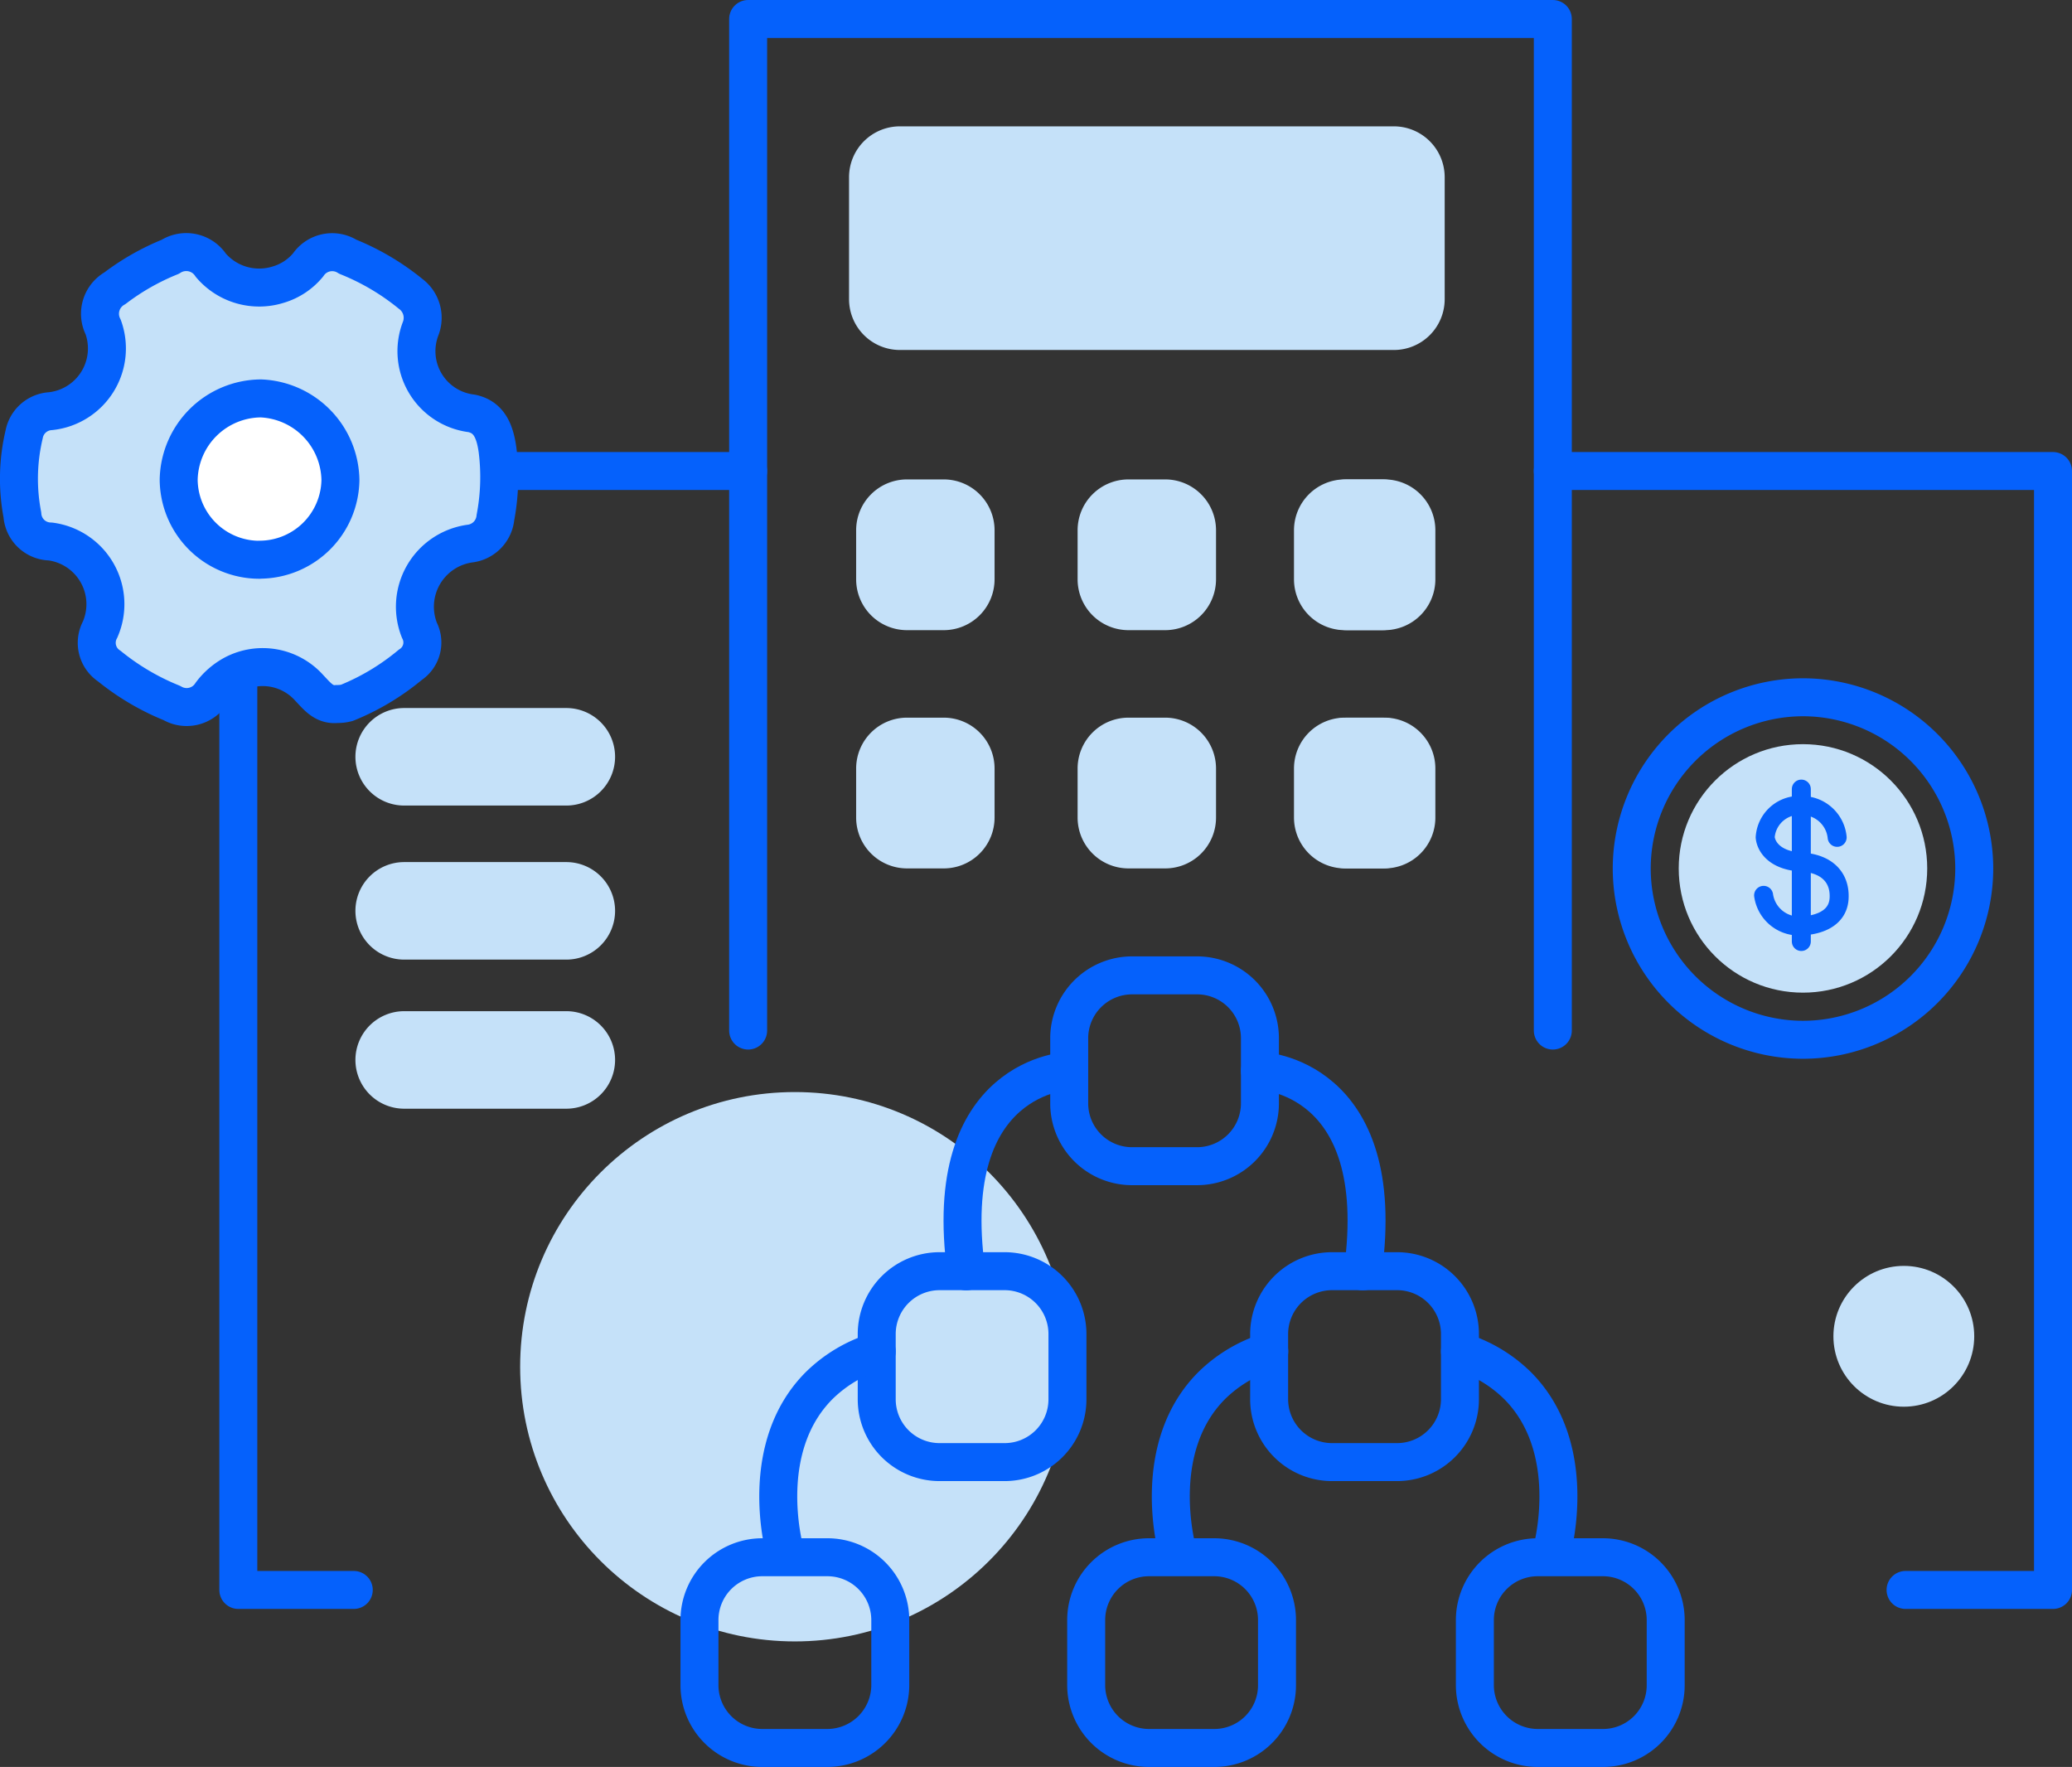 <svg xmlns="http://www.w3.org/2000/svg" width="109.12" height="93.055" viewBox="0 0 109.12 93.055">
  <rect x="0" y="0" width="109.12" height="93.055" fill="#333333" stroke="none"/>
  <g id="Layer_24" transform="translate(1976.868 -66.5)">
    <g id="Group_82640" data-name="Group 82640" transform="translate(-1976.137 67.5)">
      <circle id="Ellipse_117" data-name="Ellipse 117" cx="6.543" cy="6.543" r="6.543" transform="translate(87.678 38.191)" fill="#c5e1f9"/>
      <circle id="Ellipse_118" data-name="Ellipse 118" cx="6.543" cy="6.543" r="6.543" transform="translate(35.468 60.596)" fill="#c5e1f9"/>
      <circle id="Ellipse_119" data-name="Ellipse 119" cx="14.466" cy="14.466" r="14.466" transform="translate(26.662 56.512)" fill="#c5e1f9"/>
      <circle id="Ellipse_120" data-name="Ellipse 120" cx="3.708" cy="3.708" r="3.708" transform="translate(95.824 65.667)" fill="#c5e1f9"/>
      <path id="Path_783" data-name="Path 783" d="M-1948.38,170.087h-6.08V111.16h26.849" transform="translate(1966.28 -87.354)" fill="none" stroke="#0561fc" stroke-linecap="round" stroke-linejoin="round" stroke-width="2"/>
      <path id="Path_784" data-name="Path 784" d="M-1905.22,120.773V67.5h42.378v53.273" transform="translate(1943.889 -67.5)" fill="none" stroke="#0561fc" stroke-linecap="round" stroke-linejoin="round" stroke-width="2"/>
      <path id="Path_785" data-name="Path 785" d="M-1827.5,111.16h26.342v58.927h-7.765" transform="translate(1908.547 -87.354)" fill="none" stroke="#0561fc" stroke-linecap="round" stroke-linejoin="round" stroke-width="2"/>
      <path id="Path_786" data-name="Path 786" d="M-1867.476,169.919h-3.424a3.308,3.308,0,0,1-3.31-3.31v-3.424a3.313,3.313,0,0,1,3.31-3.315h3.424a3.309,3.309,0,0,1,3.31,3.315v3.424A3.311,3.311,0,0,1-1867.476,169.919Z" transform="translate(1929.788 -109.503)" fill="none" stroke="#0561fc" stroke-linecap="round" stroke-linejoin="round" stroke-width="2"/>
      <path id="Path_787" data-name="Path 787" d="M-1886.066,198.495h-3.424a3.309,3.309,0,0,1-3.31-3.315v-3.424a3.312,3.312,0,0,1,3.31-3.315h3.424a3.309,3.309,0,0,1,3.31,3.315v3.424A3.306,3.306,0,0,1-1886.066,198.495Z" transform="translate(1938.241 -122.495)" fill="none" stroke="#0561fc" stroke-linecap="round" stroke-linejoin="round" stroke-width="2"/>
      <path id="Path_788" data-name="Path 788" d="M-1848.161,198.495h-3.424a3.314,3.314,0,0,1-3.315-3.315v-3.424a3.314,3.314,0,0,1,3.315-3.315h3.424a3.309,3.309,0,0,1,3.31,3.315v3.424A3.313,3.313,0,0,1-1848.161,198.495Z" transform="translate(1921.007 -122.495)" fill="none" stroke="#0561fc" stroke-linecap="round" stroke-linejoin="round" stroke-width="2"/>
      <path id="Path_789" data-name="Path 789" d="M-1865.831,226.114h-3.424a3.313,3.313,0,0,1-3.315-3.31V219.38a3.309,3.309,0,0,1,3.315-3.31h3.424a3.308,3.308,0,0,1,3.31,3.31V222.8A3.3,3.3,0,0,1-1865.831,226.114Z" transform="translate(1929.042 -135.059)" fill="none" stroke="#0561fc" stroke-linecap="round" stroke-linejoin="round" stroke-width="2"/>
      <path id="Path_790" data-name="Path 790" d="M-1903.186,226.114h-3.424a3.308,3.308,0,0,1-3.31-3.31V219.38a3.308,3.308,0,0,1,3.31-3.31h3.424a3.313,3.313,0,0,1,3.315,3.31V222.8A3.32,3.32,0,0,1-1903.186,226.114Z" transform="translate(1946.026 -135.059)" fill="none" stroke="#0561fc" stroke-linecap="round" stroke-linejoin="round" stroke-width="2"/>
      <path id="Path_791" data-name="Path 791" d="M-1828.291,226.114h-3.424a3.313,3.313,0,0,1-3.315-3.31V219.38a3.309,3.309,0,0,1,3.315-3.31h3.424a3.308,3.308,0,0,1,3.31,3.31V222.8A3.3,3.3,0,0,1-1828.291,226.114Z" transform="translate(1911.972 -135.059)" fill="none" stroke="#0561fc" stroke-linecap="round" stroke-linejoin="round" stroke-width="2"/>
      <path id="Path_792" data-name="Path 792" d="M-1878.9,169.09s-6.849.185-5.42,10.562" transform="translate(1934.476 -113.696)" fill="none" stroke="#0561fc" stroke-linecap="round" stroke-linejoin="round" stroke-width="2"/>
      <path id="Path_793" data-name="Path 793" d="M-1896.935,196.19a7.4,7.4,0,0,0-3.026,1.794c-3.239,3.239-1.9,8.408-1.8,8.768" transform="translate(1942.375 -126.019)" fill="none" stroke="#0561fc" stroke-linecap="round" stroke-linejoin="round" stroke-width="2"/>
      <path id="Path_794" data-name="Path 794" d="M-1859.215,196.19a7.4,7.4,0,0,0-3.026,1.794c-3.239,3.239-1.9,8.408-1.8,8.768" transform="translate(1925.328 -126.019)" fill="none" stroke="#0561fc" stroke-linecap="round" stroke-linejoin="round" stroke-width="2"/>
      <path id="Path_795" data-name="Path 795" d="M-1836.47,196.19a7.4,7.4,0,0,1,3.026,1.794c3.239,3.239,1.9,8.408,1.8,8.768" transform="translate(1912.627 -126.019)" fill="none" stroke="#0561fc" stroke-linecap="round" stroke-linejoin="round" stroke-width="2"/>
      <path id="Path_796" data-name="Path 796" d="M-1855.79,169.09s6.849.185,5.42,10.562" transform="translate(1921.412 -113.696)" fill="none" stroke="#0561fc" stroke-linecap="round" stroke-linejoin="round" stroke-width="2"/>
      <path id="Path_797" data-name="Path 797" d="M-1803.273,145.144a1.858,1.858,0,0,0-1.821-1.674,1.8,1.8,0,0,0-1.969,1.674c.049.5.518,1.227,1.892,1.3s2.067.834,2,1.93c-.076,1.14-1.243,1.4-1.958,1.434a1.883,1.883,0,0,1-2.017-1.609" transform="translate(1899.294 -102.046)" fill="none" stroke="#0561fc" stroke-linecap="round" stroke-linejoin="round" stroke-width="1"/>
      <line id="Line_359" data-name="Line 359" y2="8.026" transform="translate(94.134 40.557)" fill="none" stroke="#0561fc" stroke-linecap="round" stroke-linejoin="round" stroke-width="1"/>
      <path id="Path_798" data-name="Path 798" d="M-1810.861,151.048a9.029,9.029,0,0,1-9.019-9.019,9.029,9.029,0,0,1,9.019-9.019,9.029,9.029,0,0,1,9.019,9.019A9.029,9.029,0,0,1-1810.861,151.048Z" transform="translate(1905.083 -97.289)" fill="none" stroke="#0561fc" stroke-linecap="round" stroke-linejoin="round" stroke-width="2"/>
      <path id="Path_799" data-name="Path 799" d="M-1866.788,89.648H-1892.8a2.679,2.679,0,0,1-2.677-2.677V80.547a2.678,2.678,0,0,1,2.677-2.677h26.015a2.678,2.678,0,0,1,2.677,2.677v6.423A2.675,2.675,0,0,1-1866.788,89.648Z" transform="translate(1939.46 -72.216)" fill="#c5e1f9"/>
      <path id="Path_800" data-name="Path 800" d="M-1932.043,139.186h-8.539a2.569,2.569,0,0,1-2.568-2.568h0a2.569,2.569,0,0,1,2.568-2.568h8.539a2.569,2.569,0,0,1,2.568,2.568h0A2.569,2.569,0,0,1-1932.043,139.186Z" transform="translate(1961.137 -97.762)" fill="#c5e1f9"/>
      <path id="Path_801" data-name="Path 801" d="M-1932.043,154.066h-8.539a2.569,2.569,0,0,1-2.568-2.568h0a2.569,2.569,0,0,1,2.568-2.568h8.539a2.569,2.569,0,0,1,2.568,2.568h0A2.569,2.569,0,0,1-1932.043,154.066Z" transform="translate(1961.137 -104.529)" fill="#c5e1f9"/>
      <path id="Path_802" data-name="Path 802" d="M-1932.043,168.466h-8.539a2.569,2.569,0,0,1-2.568-2.568h0a2.569,2.569,0,0,1,2.568-2.568h8.539a2.569,2.569,0,0,1,2.568,2.568h0A2.569,2.569,0,0,1-1932.043,168.466Z" transform="translate(1961.137 -111.077)" fill="#c5e1f9"/>
      <path id="Path_803" data-name="Path 803" d="M-1890.177,119.909h-1.936a2.679,2.679,0,0,1-2.677-2.677v-2.585a2.679,2.679,0,0,1,2.677-2.677h1.936a2.678,2.678,0,0,1,2.677,2.677v2.585A2.678,2.678,0,0,1-1890.177,119.909Z" transform="translate(1939.147 -87.722)" fill="#c5e1f9"/>
      <path id="Path_804" data-name="Path 804" d="M-1868.787,119.909h-1.936a2.679,2.679,0,0,1-2.677-2.677v-2.585a2.679,2.679,0,0,1,2.677-2.677h1.936a2.679,2.679,0,0,1,2.677,2.677v2.585A2.679,2.679,0,0,1-1868.787,119.909Z" transform="translate(1929.42 -87.722)" fill="#c5e1f9"/>
      <path id="Path_805" data-name="Path 805" d="M-1847.887,119.909h-1.936a2.679,2.679,0,0,1-2.677-2.677v-2.585a2.678,2.678,0,0,1,2.677-2.677h1.936a2.679,2.679,0,0,1,2.677,2.677v2.585A2.678,2.678,0,0,1-1847.887,119.909Z" transform="translate(1919.916 -87.722)" fill="#c5e1f9"/>
      <path id="Path_806" data-name="Path 806" d="M-1847.6,119.909h-1.936a2.678,2.678,0,0,1-2.677-2.677v-2.585a2.678,2.678,0,0,1,2.677-2.677h1.936a2.678,2.678,0,0,1,2.677,2.677v2.585A2.678,2.678,0,0,1-1847.6,119.909Z" transform="translate(1919.784 -87.722)" fill="#c5e1f9"/>
      <path id="Path_807" data-name="Path 807" d="M-1890.177,142.919h-1.936a2.679,2.679,0,0,1-2.677-2.677v-2.585a2.679,2.679,0,0,1,2.677-2.677h1.936a2.678,2.678,0,0,1,2.677,2.677v2.585A2.675,2.675,0,0,1-1890.177,142.919Z" transform="translate(1939.147 -98.185)" fill="#c5e1f9"/>
      <path id="Path_808" data-name="Path 808" d="M-1868.787,142.919h-1.936a2.679,2.679,0,0,1-2.677-2.677v-2.585a2.679,2.679,0,0,1,2.677-2.677h1.936a2.679,2.679,0,0,1,2.677,2.677v2.585A2.675,2.675,0,0,1-1868.787,142.919Z" transform="translate(1929.42 -98.185)" fill="#c5e1f9"/>
      <path id="Path_809" data-name="Path 809" d="M-1847.887,142.919h-1.936a2.679,2.679,0,0,1-2.677-2.677v-2.585a2.678,2.678,0,0,1,2.677-2.677h1.936a2.679,2.679,0,0,1,2.677,2.677v2.585A2.675,2.675,0,0,1-1847.887,142.919Z" transform="translate(1919.916 -98.185)" fill="#c5e1f9"/>
      <path id="Path_810" data-name="Path 810" d="M-1847.6,142.919h-1.936a2.678,2.678,0,0,1-2.677-2.677v-2.585a2.678,2.678,0,0,1,2.677-2.677h1.936a2.678,2.678,0,0,1,2.677,2.677v2.585A2.675,2.675,0,0,1-1847.6,142.919Z" transform="translate(1919.784 -98.185)" fill="#c5e1f9"/>
      <path id="Path_811" data-name="Path 811" d="M-1950.92,100.455c-.153-1.178-.545-1.778-1.369-1.958a3.3,3.3,0,0,1-2.677-4.482,1.574,1.574,0,0,0-.545-1.821,13.238,13.238,0,0,0-3.3-1.947,1.53,1.53,0,0,0-2.088.431,3.206,3.206,0,0,1-1.581,1.041,3.334,3.334,0,0,1-3.55-1.02,1.552,1.552,0,0,0-2.137-.447,12.312,12.312,0,0,0-2.917,1.652,1.544,1.544,0,0,0-.616,2.039,3.327,3.327,0,0,1-2.775,4.439,1.5,1.5,0,0,0-1.385,1.221,10.114,10.114,0,0,0-.093,4.242,1.489,1.489,0,0,0,1.472,1.4,3.334,3.334,0,0,1,2.617,4.646,1.452,1.452,0,0,0,.485,1.914,12.645,12.645,0,0,0,3.293,1.947,1.534,1.534,0,0,0,2.078-.5,3.492,3.492,0,0,1,1.178-1.009,3.289,3.289,0,0,1,4,.731c.4.425.763.911,1.445.829a1.743,1.743,0,0,0,.54-.076,12.324,12.324,0,0,0,3.337-2,1.416,1.416,0,0,0,.485-1.821,3.358,3.358,0,0,1,2.639-4.564,1.534,1.534,0,0,0,1.363-1.38A12.012,12.012,0,0,0-1950.92,100.455Zm-12.574,5.758a4.255,4.255,0,0,1-4.248-4.209,4.362,4.362,0,0,1,4.329-4.28,4.374,4.374,0,0,1,4.188,4.3A4.255,4.255,0,0,1-1963.494,106.213Z" transform="translate(1976.137 -77.739)" fill="#c5e1f9"/>
      <path id="Path_812" data-name="Path 812" d="M-1952.223,108.452a4.259,4.259,0,0,1-4.269,4.188,4.255,4.255,0,0,1-4.248-4.209,4.362,4.362,0,0,1,4.329-4.28A4.378,4.378,0,0,1-1952.223,108.452Z" transform="translate(1969.136 -84.166)" fill="#fff"/>
      <path id="Path_813" data-name="Path 813" d="M-1958.893,113.823c-.687.076-1.047-.409-1.45-.829a3.289,3.289,0,0,0-4-.736,3.624,3.624,0,0,0-1.178,1.014,1.533,1.533,0,0,1-2.072.5,12.891,12.891,0,0,1-3.3-1.947,1.465,1.465,0,0,1-.485-1.914,3.33,3.33,0,0,0-2.617-4.646,1.5,1.5,0,0,1-1.472-1.4,10.11,10.11,0,0,1,.093-4.242,1.5,1.5,0,0,1,1.385-1.221,3.322,3.322,0,0,0,2.776-4.433,1.541,1.541,0,0,1,.616-2.039,12.64,12.64,0,0,1,2.917-1.658,1.553,1.553,0,0,1,2.138.447A3.348,3.348,0,0,0-1962,91.74a3.22,3.22,0,0,0,1.581-1.041,1.531,1.531,0,0,1,2.088-.431,12.739,12.739,0,0,1,3.3,1.947,1.573,1.573,0,0,1,.545,1.821,3.3,3.3,0,0,0,2.677,4.482c.823.174,1.216.78,1.369,1.958a11.423,11.423,0,0,1-.115,3.528,1.533,1.533,0,0,1-1.363,1.374,3.358,3.358,0,0,0-2.639,4.564,1.406,1.406,0,0,1-.485,1.821,12.55,12.55,0,0,1-3.337,2A1.875,1.875,0,0,1-1958.893,113.823Zm-4.095-7.6a4.26,4.26,0,0,0,4.27-4.193,4.369,4.369,0,0,0-4.188-4.3,4.363,4.363,0,0,0-4.33,4.28A4.252,4.252,0,0,0-1962.988,106.228Z" transform="translate(1975.915 -77.748)" fill="none" stroke="#0561fc" stroke-linecap="round" stroke-linejoin="round" stroke-width="2"/>
    </g>
  </g>
</svg>
